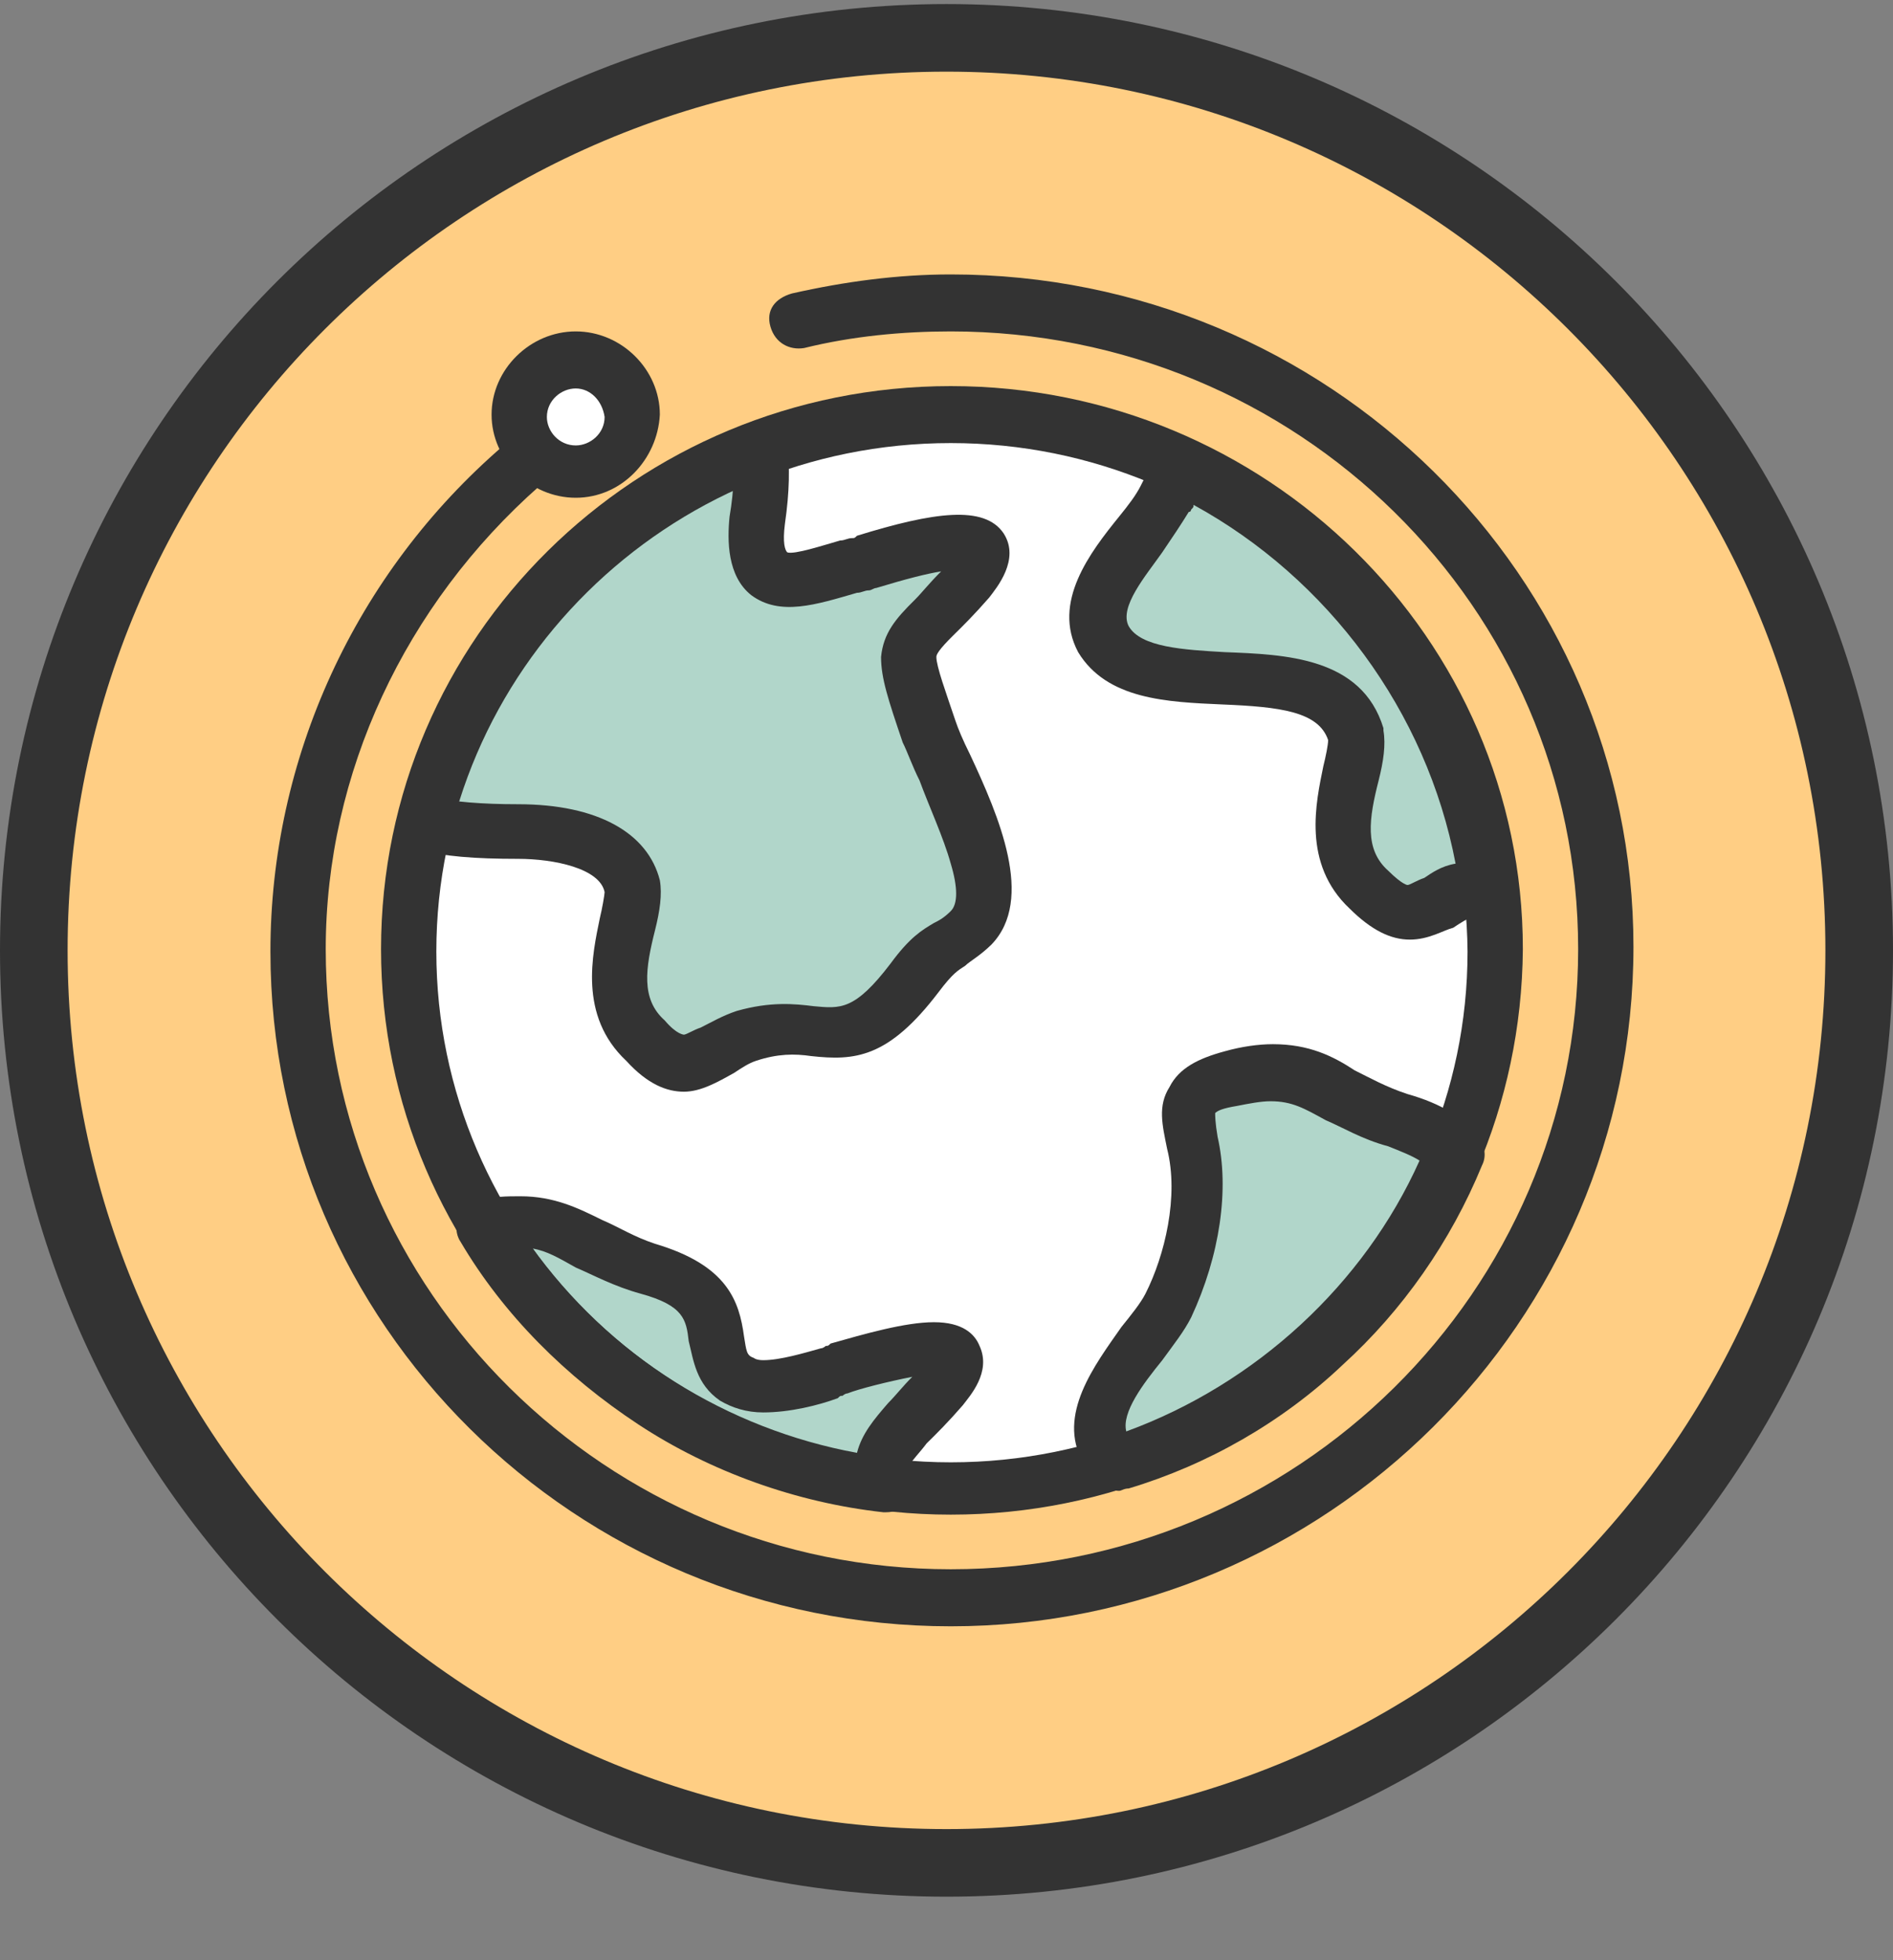 <svg width="28" height="29" viewBox="0 0 28 29" fill="none" xmlns="http://www.w3.org/2000/svg">
<rect x="0" y="0" width="28" height="29" fill="#808080" stroke="none"/>
<path d="M14 27.56C21.456 27.56 27.5 21.515 27.5 14.06C27.5 6.604 21.456 0.56 14 0.56C6.544 0.56 0.5 6.604 0.5 14.06C0.5 21.515 6.544 27.56 14 27.56Z" fill="#FFCE84" stroke="#333333"/>
<path d="M9.422 6.08C9.422 6.517 9.067 6.871 8.631 6.871C8.194 6.871 7.84 6.517 7.84 6.08C7.84 5.644 8.194 5.29 8.631 5.29C9.067 5.29 9.422 5.644 9.422 6.08Z" fill="white"/>
<path d="M22.076 14.121C22.076 18.562 18.476 22.161 14.035 22.161C9.594 22.161 5.995 18.562 5.995 14.121C5.995 9.68 9.594 6.081 14.035 6.081C18.476 6.081 22.076 9.68 22.076 14.121Z" fill="white"/>
<path d="M9.685 7.399L11.135 6.608V7.662L11.398 8.453L13.639 8.058L14.43 8.19L13.507 9.64L14.43 12.539V13.594L13.507 14.648L12.716 15.439H11.135L10.08 15.835L9.685 15.439L9.289 14.648V13.594V12.935L8.63 12.539L7.708 12.276H6.258L6.917 10.562L8.235 8.717L9.685 7.399Z" fill="#B1D6CA"/>
<path d="M16.275 8.717L17.462 7.003L18.78 7.531L19.966 8.717L21.021 10.035L21.68 11.353L21.943 12.671L21.68 13.462H20.625L19.966 12.671V11.617V10.694L19.175 10.299L16.934 10.035L16.275 9.376V8.717Z" fill="#B1D6CA"/>
<path d="M19.966 16.23L21.416 16.889L20.625 18.734L19.307 20.184L17.725 21.239L16.407 21.502V20.58L17.066 19.525L17.725 18.734V17.68V16.23L18.121 15.966H18.912L19.966 16.23Z" fill="#B1D6CA"/>
<path d="M13.112 21.37V21.898L11.003 21.37L9.158 20.316L7.708 18.866V18.339H8.762L9.685 18.866L10.344 19.262L10.74 20.052L11.53 20.58L12.849 20.052H14.035L13.639 20.58L13.112 21.37Z" fill="#B1D6CA"/>
<path d="M14.063 6.555C9.867 6.555 6.454 9.93 6.454 14.077C6.454 18.225 9.867 21.634 14.063 21.634C18.259 21.634 21.707 18.26 21.707 14.077C21.672 9.93 18.259 6.555 14.063 6.555ZM14.063 22.408C9.405 22.408 5.636 18.647 5.636 14.042C5.636 9.438 9.405 5.712 14.063 5.712C18.721 5.712 22.525 9.438 22.525 14.042C22.49 18.682 18.721 22.408 14.063 22.408Z" fill="#333333"/>
<path d="M14.063 24.06C8.516 24.06 4 19.596 4 14.077C4 11.23 5.245 8.488 7.449 6.59C7.627 6.45 7.876 6.45 8.018 6.625C8.16 6.801 8.16 7.047 7.982 7.188C5.991 8.945 4.818 11.441 4.818 14.042C4.818 19.104 8.978 23.216 14.063 23.216C19.183 23.216 23.343 19.104 23.343 14.042C23.343 8.98 19.183 4.903 14.063 4.903C13.352 4.903 12.605 4.973 11.894 5.149C11.681 5.184 11.467 5.079 11.396 4.833C11.325 4.587 11.467 4.411 11.716 4.341C12.498 4.165 13.28 4.06 14.063 4.06C19.645 4.06 24.161 8.524 24.161 14.007C24.161 19.56 19.61 24.06 14.063 24.06Z" fill="#333333"/>
<path d="M7.876 18.471C9.014 20.053 10.756 21.142 12.676 21.494C12.747 21.213 12.925 21.002 13.138 20.756C13.245 20.65 13.352 20.51 13.494 20.369C13.138 20.439 12.711 20.545 12.534 20.615C12.498 20.615 12.463 20.65 12.463 20.65C12.427 20.65 12.427 20.65 12.392 20.685C12.107 20.791 11.68 20.896 11.289 20.896C11.04 20.896 10.827 20.826 10.649 20.721C10.293 20.474 10.258 20.123 10.187 19.842C10.151 19.526 10.116 19.315 9.476 19.139C9.085 19.033 8.765 18.858 8.516 18.752C8.267 18.612 8.089 18.506 7.876 18.471ZM13.103 22.373H13.067C11.787 22.232 10.507 21.775 9.44 21.072C8.374 20.369 7.449 19.455 6.809 18.366C6.738 18.26 6.738 18.119 6.774 18.014C6.809 17.909 6.916 17.803 7.058 17.768C7.307 17.698 7.485 17.698 7.698 17.698C8.196 17.698 8.551 17.873 8.907 18.049C9.156 18.155 9.369 18.295 9.689 18.401C10.756 18.717 10.934 19.244 11.005 19.771C11.04 19.982 11.04 20.053 11.147 20.088C11.147 20.088 11.183 20.123 11.289 20.123C11.538 20.123 11.894 20.017 12.143 19.947C12.178 19.947 12.214 19.912 12.214 19.912C12.249 19.912 12.249 19.912 12.285 19.877C12.783 19.736 13.387 19.561 13.814 19.561C14.24 19.561 14.418 19.736 14.489 19.912C14.667 20.299 14.347 20.65 14.24 20.791C14.027 21.037 13.85 21.213 13.707 21.353C13.601 21.494 13.494 21.599 13.458 21.67C13.458 21.705 13.458 21.775 13.494 21.881C13.494 21.916 13.53 21.951 13.53 21.986C13.53 22.197 13.352 22.373 13.103 22.373Z" fill="#333333"/>
<path d="M10.116 16.151C9.867 16.151 9.582 16.045 9.263 15.694C8.551 15.026 8.765 14.112 8.872 13.585C8.907 13.444 8.943 13.233 8.943 13.198C8.872 12.847 8.196 12.706 7.663 12.706C7.023 12.706 6.56 12.671 6.169 12.566C5.956 12.495 5.813 12.284 5.885 12.074C5.956 11.863 6.169 11.722 6.383 11.792C6.703 11.863 7.129 11.898 7.663 11.898C8.836 11.898 9.582 12.32 9.76 13.023C9.796 13.233 9.76 13.479 9.689 13.761C9.547 14.323 9.476 14.78 9.832 15.096C10.01 15.307 10.116 15.307 10.116 15.307C10.152 15.307 10.258 15.237 10.365 15.202C10.507 15.132 10.685 15.026 10.898 14.956C11.396 14.815 11.752 14.85 12.036 14.886C12.427 14.921 12.64 14.956 13.174 14.253C13.458 13.866 13.636 13.761 13.814 13.655C13.885 13.62 13.956 13.585 14.063 13.479C14.169 13.374 14.169 13.128 14.063 12.777C13.956 12.39 13.743 11.933 13.601 11.546C13.494 11.335 13.423 11.124 13.352 10.984C13.138 10.351 13.032 10.035 13.032 9.719C13.067 9.367 13.245 9.156 13.53 8.875C13.636 8.77 13.743 8.629 13.921 8.453C13.707 8.488 13.423 8.559 12.96 8.699C12.925 8.699 12.889 8.734 12.854 8.734C12.783 8.734 12.747 8.77 12.676 8.77C12.072 8.945 11.538 9.121 11.112 8.805C10.756 8.523 10.756 7.996 10.791 7.645C10.863 7.223 10.863 6.907 10.827 6.696C10.791 6.485 10.969 6.274 11.183 6.239C11.396 6.204 11.61 6.379 11.645 6.59C11.681 6.907 11.681 7.258 11.61 7.75C11.574 8.031 11.61 8.137 11.645 8.172C11.752 8.207 12.178 8.067 12.427 7.996C12.498 7.996 12.534 7.961 12.605 7.961C12.64 7.961 12.64 7.961 12.676 7.926C13.814 7.574 14.561 7.469 14.845 7.891C15.094 8.277 14.739 8.699 14.632 8.84C14.418 9.086 14.241 9.262 14.098 9.402C13.885 9.613 13.85 9.683 13.85 9.719C13.85 9.859 13.992 10.246 14.134 10.668C14.169 10.773 14.241 10.949 14.347 11.16C14.774 12.074 15.307 13.304 14.667 13.972C14.489 14.147 14.347 14.218 14.276 14.288C14.169 14.358 14.098 14.393 13.885 14.675C13.138 15.659 12.64 15.694 12 15.624C11.752 15.588 11.503 15.588 11.183 15.694C11.076 15.729 10.969 15.799 10.863 15.87C10.614 16.01 10.365 16.151 10.116 16.151Z" fill="#333333"/>
<path d="M16.694 9.262C16.872 9.578 17.512 9.613 18.116 9.648C19.005 9.683 20.143 9.719 20.463 10.773V10.808C20.499 11.019 20.463 11.265 20.392 11.546C20.249 12.109 20.178 12.566 20.534 12.882C20.747 13.093 20.819 13.093 20.819 13.093C20.854 13.093 20.96 13.023 21.067 12.988C21.174 12.917 21.316 12.812 21.53 12.777C21.103 10.527 19.645 8.559 17.654 7.469C17.654 7.504 17.654 7.504 17.618 7.539C17.618 7.539 17.618 7.574 17.583 7.574C17.476 7.75 17.334 7.961 17.191 8.172C16.943 8.524 16.551 8.98 16.694 9.262ZM20.854 13.901C20.57 13.901 20.285 13.761 19.965 13.444C19.254 12.777 19.467 11.863 19.574 11.335C19.609 11.195 19.645 11.019 19.645 10.949C19.503 10.527 18.934 10.457 18.081 10.422C17.263 10.386 16.373 10.351 15.947 9.648C15.556 8.91 16.125 8.172 16.551 7.645C16.694 7.469 16.801 7.328 16.872 7.188C16.907 7.118 16.943 7.047 16.978 6.977C17.014 6.907 17.049 6.836 17.085 6.766C17.12 6.661 17.191 6.59 17.298 6.52C17.405 6.485 17.512 6.485 17.618 6.52C18.898 7.118 20.001 7.996 20.819 9.121C21.672 10.246 22.205 11.617 22.419 13.023C22.419 13.128 22.383 13.269 22.312 13.339C22.241 13.444 22.134 13.48 21.992 13.48C21.992 13.48 21.921 13.48 21.921 13.515C21.885 13.515 21.849 13.515 21.814 13.55C21.707 13.585 21.601 13.655 21.494 13.726C21.352 13.761 21.138 13.901 20.854 13.901Z" fill="#333333"/>
<path d="M17.974 16.467C17.974 16.503 17.974 16.608 18.01 16.819C18.187 17.592 18.045 18.576 17.619 19.49C17.512 19.701 17.37 19.877 17.192 20.123C16.907 20.474 16.588 20.896 16.659 21.177C18.579 20.474 20.179 18.998 20.997 17.17C20.89 17.1 20.712 17.03 20.534 16.959C20.143 16.854 19.859 16.678 19.61 16.573C19.29 16.397 19.112 16.292 18.792 16.292C18.65 16.292 18.472 16.327 18.294 16.362C18.081 16.397 18.01 16.432 17.974 16.467ZM16.552 22.056C16.481 22.056 16.374 22.021 16.303 21.986C16.161 21.88 16.054 21.74 16.019 21.634C15.627 20.931 16.196 20.193 16.588 19.631C16.73 19.455 16.872 19.279 16.943 19.139C17.228 18.576 17.441 17.698 17.263 16.995C17.192 16.643 17.121 16.362 17.299 16.081C17.441 15.8 17.725 15.659 18.116 15.553C18.365 15.483 18.614 15.448 18.828 15.448C19.361 15.448 19.717 15.624 20.037 15.835C20.25 15.94 20.499 16.081 20.819 16.186C21.317 16.327 21.672 16.538 21.885 16.854C21.957 16.959 21.992 17.1 21.921 17.241C21.459 18.366 20.748 19.385 19.859 20.193C18.97 21.037 17.867 21.669 16.694 22.021C16.623 22.021 16.588 22.056 16.552 22.056Z" fill="#333333"/>
<path d="M8.516 5.747C8.302 5.747 8.089 5.923 8.089 6.169C8.089 6.38 8.267 6.59 8.516 6.59C8.729 6.59 8.943 6.415 8.943 6.169C8.907 5.923 8.729 5.747 8.516 5.747ZM8.516 7.364C7.841 7.364 7.271 6.801 7.271 6.134C7.271 5.466 7.841 4.903 8.516 4.903C9.192 4.903 9.76 5.466 9.76 6.134C9.725 6.801 9.192 7.364 8.516 7.364Z" fill="#333333"/>
</svg>
